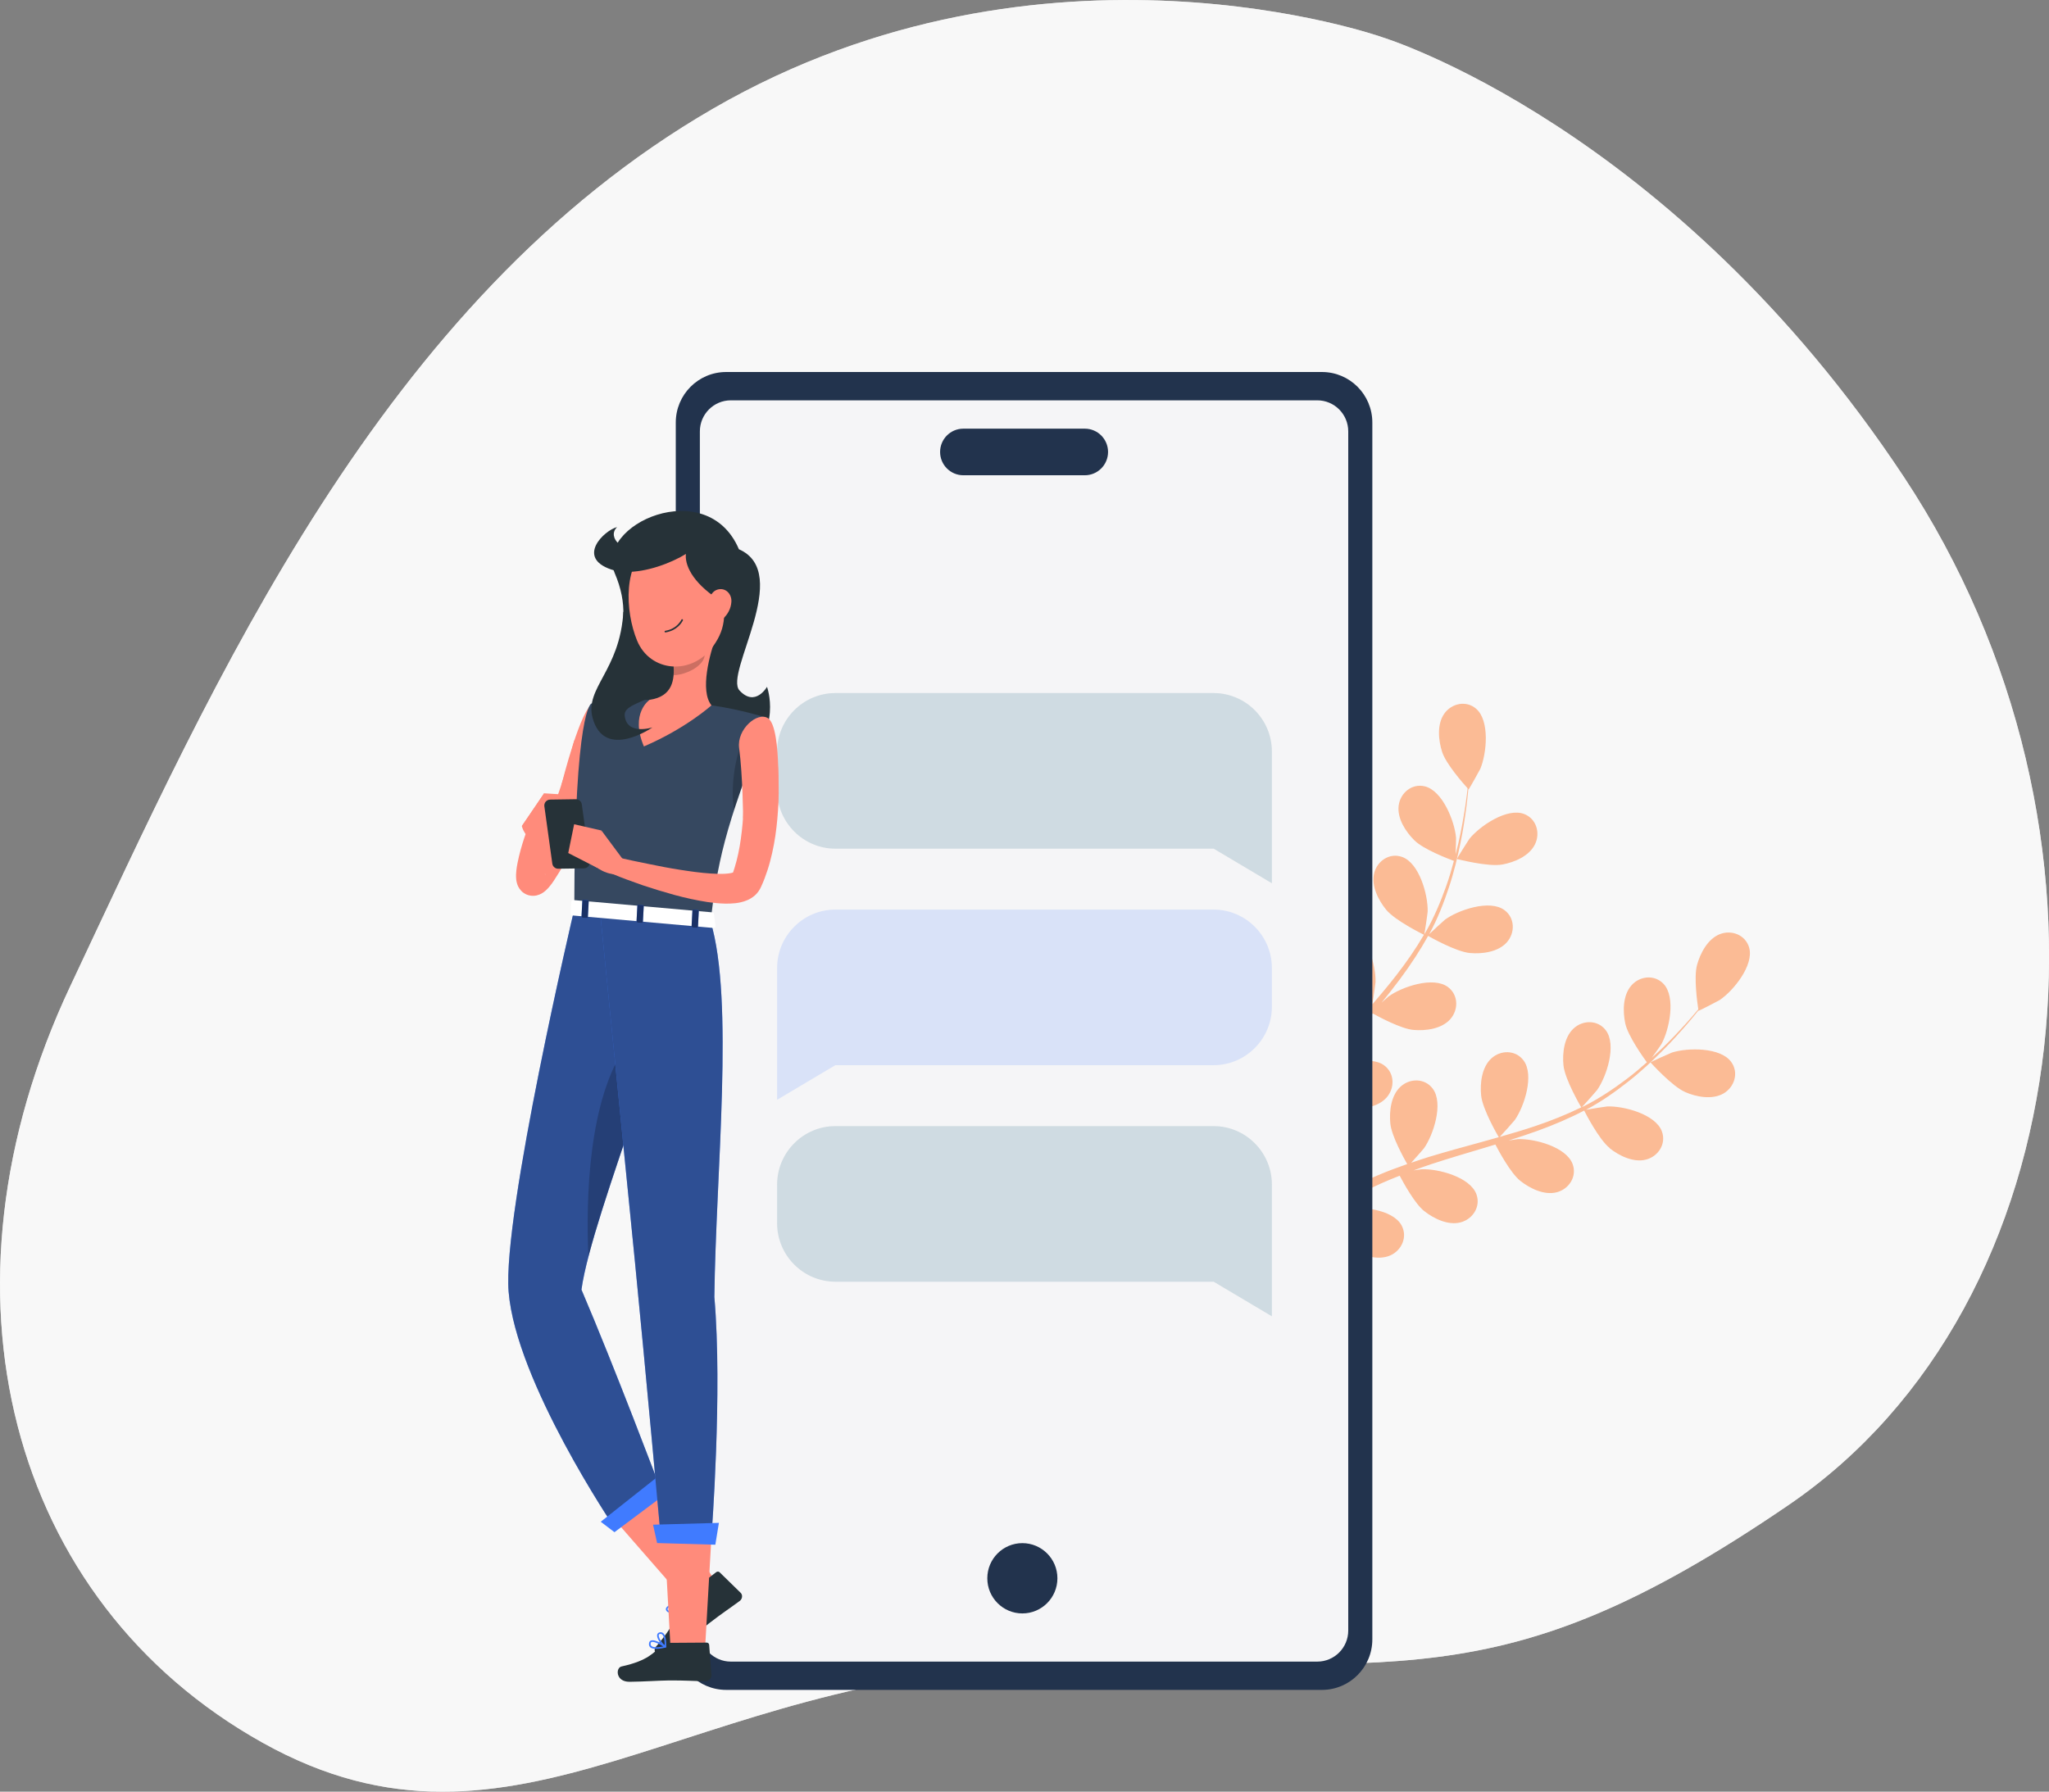<svg width="359" height="314" viewBox="0 0 359 314" fill="none" xmlns="http://www.w3.org/2000/svg">
<rect x="0" y="0" width="359" height="314" fill="#808080" stroke="none"/>
<g clip-path="url(#clip0_1304_2823)">
<path d="M242.244 6.547C242.244 6.547 183.047 -14.565 124.93 19.044C66.82 52.653 37.497 119.371 12.32 172.815C-12.856 226.26 1.638 280.622 45.998 305.407C90.359 330.192 120.523 293.657 182.757 291.873C244.991 290.096 261.726 299.017 313.367 263.758C365.008 228.507 374.343 145.246 333.608 83.634C292.858 22.03 242.244 6.547 242.244 6.547Z" fill="#F9F9F9"/>
<path opacity="0.7" d="M242.244 6.547C242.244 6.547 183.047 -14.565 124.93 19.044C66.82 52.653 37.497 119.371 12.32 172.815C-12.856 226.26 1.638 280.622 45.998 305.407C90.359 330.192 120.523 293.657 182.757 291.873C244.991 290.096 261.726 299.017 313.367 263.758C365.008 228.507 374.343 145.246 333.608 83.634C292.858 22.03 242.244 6.547 242.244 6.547Z" fill="#F9F9F9"/>
<g opacity="0.4">
<path d="M295.27 191.389C292.954 190.396 289.18 186.186 289.18 186.186C289.143 186.141 292.701 184.536 292.94 184.461C295.672 183.588 301.471 183.506 303.339 186.134C304.687 188.022 303.89 190.531 301.955 191.643C299.982 192.77 297.242 192.248 295.27 191.397V191.389Z" fill="#FE5E00"/>
<path d="M282.026 201.191C280.135 199.683 277.746 195.002 277.56 194.629C274.962 195.988 272.185 197.167 269.311 198.205C267.666 198.802 265.991 199.347 264.309 199.877C265.113 199.75 265.835 199.646 265.939 199.638C268.805 199.519 274.418 200.982 275.535 204.006C276.339 206.185 274.902 208.395 272.751 208.948C270.555 209.515 268.046 208.276 266.364 206.94C264.659 205.581 262.545 201.632 262.001 200.579C261.354 200.773 260.706 200.975 260.058 201.169C256.946 202.094 253.835 203.013 250.805 204.006C249.74 204.356 248.698 204.737 247.663 205.118C248.378 205.006 248.981 204.916 249.078 204.916C251.944 204.797 257.557 206.26 258.674 209.284C259.478 211.464 258.041 213.673 255.889 214.226C253.693 214.793 251.185 213.554 249.502 212.217C247.879 210.919 245.892 207.29 245.237 206.044C244.187 206.462 243.13 206.88 242.125 207.335C241.448 207.664 240.778 207.925 240.115 208.291C239.452 208.642 238.797 208.985 238.15 209.321C236.921 210.023 235.656 210.739 234.472 211.456C233.646 211.949 232.872 212.434 232.09 212.919C233.147 212.561 235.232 211.904 235.41 211.867C238.224 211.314 243.993 211.904 245.549 214.726C246.673 216.756 245.587 219.16 243.547 220.034C241.462 220.93 238.79 220.086 236.929 219.018C234.882 217.846 231.911 213.755 231.547 213.248C230.251 214.054 229.001 214.853 227.832 215.622C224.69 217.69 222.018 219.578 219.919 221.109L218.452 219.548C220.641 218.018 223.462 216.107 226.805 214.017C228.115 213.188 229.529 212.337 230.996 211.471C230.847 211.09 230.013 208.94 229.492 206.842C227.065 206.865 222.658 205.215 222.092 204.999C221.46 206.387 220.857 207.746 220.306 209.03C218.862 212.389 217.7 215.375 216.8 217.779L215.206 216.085C216.107 213.852 217.224 211.21 218.564 208.261C219.204 206.85 219.911 205.349 220.656 203.819C220.149 203.461 216.025 200.542 214.827 198.496C213.74 196.645 212.862 193.98 213.732 191.874C214.581 189.814 216.963 188.702 219.003 189.799C221.839 191.322 222.502 197.1 221.988 199.93C221.958 200.094 221.422 201.871 221.073 202.99C221.378 202.363 221.668 201.759 221.996 201.117C222.628 199.847 223.298 198.608 224.013 197.264C224.378 196.63 224.75 195.988 225.13 195.338C225.487 194.689 225.949 194.047 226.358 193.39C227.341 191.889 228.413 190.419 229.522 188.963C228.42 188.403 224.527 186.365 223.164 184.693C221.81 183.028 220.544 180.527 221.08 178.317C221.609 176.152 223.79 174.689 225.971 175.466C229.001 176.541 230.534 182.147 230.452 185.029C230.452 185.208 230.155 187.268 229.976 188.396C230.653 187.522 231.316 186.649 232.031 185.79C234.078 183.312 236.237 180.863 238.373 178.414C239.028 177.668 239.668 176.906 240.316 176.16C239.921 175.966 235.239 173.644 233.713 171.77C232.358 170.105 231.093 167.605 231.629 165.395C232.157 163.23 234.338 161.767 236.519 162.543C239.549 163.618 241.083 169.225 241.001 172.106C241.001 172.323 240.577 175.286 240.428 176.033C241.85 174.376 243.256 172.703 244.574 171.009C246.398 168.665 248.058 166.268 249.487 163.82C249.301 163.73 244.41 161.326 242.847 159.408C241.492 157.743 240.227 155.242 240.763 153.032C241.291 150.867 243.472 149.404 245.654 150.18C248.683 151.255 250.217 156.862 250.135 159.744C250.135 159.968 249.673 163.155 249.547 163.73C249.629 163.581 249.733 163.446 249.822 163.297C251.319 160.669 252.443 157.929 253.373 155.324C253.917 153.809 254.348 152.323 254.736 150.875C253.775 150.524 249.42 148.859 247.827 147.284C246.294 145.776 244.768 143.432 245.058 141.177C245.341 138.968 247.358 137.273 249.606 137.803C252.74 138.535 254.87 143.947 255.108 146.814C255.123 146.97 255.078 148.568 255.026 149.733C255.19 149.076 255.376 148.404 255.517 147.769C256.068 145.395 256.433 143.185 256.738 141.23C256.902 140.117 257.028 139.102 257.14 138.154C256.381 137.318 253.366 133.899 252.681 131.801C252.018 129.755 251.736 126.971 253.031 125.097C254.296 123.268 256.865 122.693 258.621 124.201C261.063 126.299 260.475 132.084 259.358 134.742C259.262 134.974 257.348 138.385 257.311 138.34C257.311 138.34 257.274 138.303 257.267 138.288C257.177 139.199 257.08 140.184 256.947 141.244C256.686 143.215 256.366 145.432 255.867 147.829C255.368 150.225 254.758 152.816 253.872 155.481C252.986 158.153 251.922 160.923 250.455 163.633C250.44 163.663 250.418 163.693 250.403 163.723C251.08 163.066 253.023 161.281 253.187 161.162C255.517 159.475 260.996 157.586 263.587 159.497C265.455 160.871 265.478 163.506 263.989 165.163C262.47 166.851 259.693 167.209 257.557 167.022C255.145 166.813 250.582 164.223 250.217 164.021C248.795 166.589 247.127 169.113 245.304 171.569C244.261 172.972 243.167 174.361 242.051 175.734C242.653 175.182 243.197 174.697 243.279 174.637C245.609 172.95 251.088 171.061 253.678 172.972C255.547 174.346 255.569 176.981 254.08 178.638C252.562 180.326 249.785 180.684 247.649 180.497C245.482 180.311 241.544 178.183 240.51 177.608C240.078 178.131 239.653 178.653 239.214 179.176C237.13 181.677 235.038 184.155 233.058 186.656C232.358 187.537 231.703 188.433 231.048 189.321C231.584 188.836 232.038 188.425 232.112 188.373C234.442 186.686 239.921 184.797 242.512 186.708C244.381 188.082 244.403 190.717 242.914 192.375C241.395 194.062 238.619 194.42 236.482 194.233C234.413 194.054 230.765 192.121 229.529 191.441C228.882 192.375 228.234 193.308 227.646 194.241C227.259 194.89 226.849 195.48 226.492 196.152C226.127 196.809 225.77 197.458 225.42 198.101C224.787 199.362 224.117 200.669 223.529 201.915C223.112 202.781 222.733 203.617 222.346 204.454C223.03 203.573 224.408 201.863 224.534 201.736C225.896 200.392 228.614 198.757 231.13 198.25C231.331 198.048 231.547 197.869 231.777 197.712C233.616 196.466 236.214 196.846 237.316 198.892C238.842 201.729 236.222 206.917 234.234 208.992C234.115 209.112 232.693 210.299 231.785 211.038C232.388 210.687 232.961 210.344 233.586 209.985C234.807 209.276 236.05 208.612 237.39 207.888C238.046 207.559 238.708 207.231 239.378 206.895C240.033 206.551 240.77 206.268 241.477 205.947C243.122 205.245 244.82 204.61 246.554 204.006C245.944 202.931 243.815 199.078 243.599 196.928C243.383 194.786 243.703 192.001 245.371 190.456C247.001 188.941 249.629 188.926 251.021 190.784C252.956 193.36 251.147 198.884 249.495 201.236C249.391 201.385 248.021 202.938 247.247 203.782C248.289 203.431 249.324 203.072 250.388 202.744C253.463 201.811 256.604 200.96 259.731 200.101C260.691 199.84 261.644 199.564 262.597 199.295C262.373 198.914 259.746 194.39 259.507 191.979C259.291 189.836 259.612 187.052 261.279 185.506C262.909 183.991 265.537 183.976 266.929 185.835C268.865 188.41 267.056 193.935 265.403 196.286C265.277 196.466 263.296 198.698 262.768 199.243C264.867 198.646 266.959 198.033 268.991 197.347C271.798 196.398 274.5 195.316 277.046 194.069C276.942 193.89 274.18 189.179 273.934 186.716C273.718 184.573 274.039 181.789 275.706 180.243C277.336 178.728 279.964 178.713 281.356 180.572C283.292 183.147 281.483 188.672 279.83 191.023C279.704 191.21 277.567 193.614 277.15 194.024C277.299 193.95 277.463 193.89 277.619 193.815C280.314 192.449 282.756 190.792 284.967 189.127C286.255 188.164 287.431 187.164 288.547 186.171C287.944 185.35 285.227 181.55 284.758 179.355C284.312 177.25 284.327 174.45 285.808 172.726C287.26 171.039 289.873 170.74 291.466 172.427C293.669 174.771 292.478 180.46 291.093 182.983C291.019 183.118 290.103 184.431 289.418 185.372C289.917 184.917 290.438 184.454 290.915 184.006C292.686 182.334 294.198 180.691 295.53 179.228C296.282 178.392 296.945 177.616 297.555 176.884C297.384 175.764 296.751 171.248 297.332 169.12C297.905 167.045 299.2 164.566 301.307 163.723C303.369 162.901 305.826 163.835 306.466 166.074C307.344 169.172 303.674 173.674 301.285 175.271C301.076 175.406 297.607 177.198 297.592 177.145C297.592 177.145 297.585 177.093 297.585 177.078C297.012 177.795 296.386 178.549 295.687 179.37C294.384 180.871 292.902 182.543 291.16 184.267C289.426 185.992 287.498 187.813 285.287 189.545C283.076 191.285 280.664 193.009 277.947 194.457C277.917 194.472 277.88 194.487 277.85 194.502C278.773 194.323 281.379 193.92 281.58 193.912C284.446 193.793 290.059 195.256 291.175 198.28C291.979 200.46 290.542 202.669 288.391 203.222C286.195 203.789 283.686 202.55 282.004 201.214L282.026 201.191Z" fill="#FE5E00"/>
<path d="M255.264 150.539C255.205 150.524 257.296 147.209 257.445 147.015C259.247 144.776 264.041 141.498 267.041 142.655C269.207 143.484 269.922 146.022 268.917 148.016C267.897 150.046 265.314 151.129 263.207 151.509C260.728 151.965 255.264 150.539 255.264 150.539Z" fill="#FE5E00"/>
</g>
<path d="M231.614 65.195H127.23C122.354 65.195 118.401 69.159 118.401 74.049V287.304C118.401 292.194 122.354 296.158 127.23 296.158H231.614C236.49 296.158 240.443 292.194 240.443 287.304V74.049C240.443 69.159 236.49 65.195 231.614 65.195Z" fill="#22334D"/>
<path opacity="0.95" d="M236.222 285.759V75.602C236.222 72.596 233.792 70.159 230.795 70.159H128.049C125.052 70.159 122.622 72.596 122.622 75.602L122.622 285.759C122.622 288.764 125.052 291.201 128.049 291.201H230.795C233.792 291.201 236.222 288.764 236.222 285.759Z" fill="white"/>
<path d="M179.124 282.758C182.516 282.758 185.266 280 185.266 276.599C185.266 273.197 182.516 270.44 179.124 270.44C175.732 270.44 172.983 273.197 172.983 276.599C172.983 280 175.732 282.758 179.124 282.758Z" fill="#22334D"/>
<path opacity="0.7" d="M212.646 121.461H146.354C140.749 121.461 136.156 126.067 136.156 131.689V138.505C136.156 144.126 140.749 148.732 146.354 148.732H212.646L222.844 154.794V131.689C222.844 126.067 218.259 121.461 212.646 121.461Z" fill="#C0D1D9"/>
<path opacity="0.15" d="M146.354 159.408H212.646C218.251 159.408 222.844 164.006 222.844 169.635V176.451C222.844 182.072 218.251 186.679 212.646 186.679H146.354L136.156 192.74V169.635C136.156 164.006 140.741 159.408 146.354 159.408Z" fill="#407BFF"/>
<path opacity="0.7" d="M212.646 197.354H146.354C140.749 197.354 136.156 201.96 136.156 207.581V214.397C136.156 220.019 140.749 224.625 146.354 224.625H212.646L222.844 230.687V207.581C222.844 201.96 218.259 197.354 212.646 197.354Z" fill="#C0D1D9"/>
<path d="M190.067 75.124H168.784C166.535 75.124 164.712 76.952 164.712 79.207C164.712 81.463 166.535 83.291 168.784 83.291H190.067C192.316 83.291 194.139 81.463 194.139 79.207C194.139 76.952 192.316 75.124 190.067 75.124Z" fill="#22334D"/>
<path d="M107.689 100.402C104.063 91.943 123.873 83.089 129.463 96.258C138.97 100.402 126.821 118.02 129.568 121.006C132.322 123.992 134.384 120.371 134.384 120.371C134.384 120.371 137.161 127.784 130.089 133.734C123.739 139.072 104.666 140.52 104.622 130.009C104.562 116.37 112.461 111.525 107.689 100.409V100.402Z" fill="#263238"/>
<path d="M125.905 278.002L120.575 281.115L107.778 266.446L114.418 260.436L125.905 278.002Z" fill="#FF8B7B"/>
<path d="M119.972 279.771L125.466 275.539C125.667 275.382 125.927 275.389 126.091 275.554L129.776 279.152C130.156 279.525 130.074 280.227 129.605 280.57C127.662 282.011 126.664 282.616 124.245 284.482C122.756 285.624 119.793 288.14 117.739 289.723C115.729 291.268 114.15 289.484 114.872 288.648C118.126 284.923 118.833 282.698 119.361 280.682C119.458 280.316 119.674 279.995 119.964 279.771H119.972Z" fill="#263238"/>
<path d="M118.736 281.989C118.252 282.362 117.746 282.638 117.337 282.616C117.076 282.601 116.875 282.481 116.734 282.25C116.652 282.108 116.644 281.959 116.711 281.809C117.076 281.04 119.734 280.473 120.031 280.413C120.091 280.398 120.15 280.428 120.173 280.481C120.203 280.533 120.188 280.6 120.15 280.645C119.793 281.04 119.272 281.578 118.736 281.996V281.989ZM117.15 281.712C117.061 281.78 116.994 281.847 116.964 281.921C116.935 281.981 116.942 282.041 116.979 282.101C117.076 282.257 117.203 282.339 117.374 282.347C117.858 282.369 118.699 281.794 119.652 280.787C118.751 281.003 117.619 281.361 117.15 281.712Z" fill="#407BFF"/>
<path d="M120.128 280.652C120.128 280.652 120.091 280.675 120.076 280.682C119.309 280.884 117.411 280.779 117.113 280.189C117.046 280.048 117.024 279.824 117.322 279.547C117.545 279.346 117.806 279.241 118.103 279.241C119.079 279.249 120.113 280.398 120.158 280.443C120.188 280.481 120.203 280.533 120.18 280.578C120.173 280.607 120.151 280.63 120.128 280.652ZM117.567 279.689C117.567 279.689 117.523 279.727 117.5 279.749C117.307 279.936 117.352 280.025 117.366 280.055C117.545 280.406 118.915 280.585 119.756 280.466C119.428 280.152 118.714 279.532 118.074 279.532C117.88 279.532 117.716 279.585 117.567 279.697V279.689Z" fill="#407BFF"/>
<path d="M106.535 131.099C106.185 132.704 105.783 134.152 105.336 135.653C104.897 137.138 104.428 138.617 103.9 140.072C102.85 142.991 101.689 145.88 100.282 148.687L99.187 150.778C98.793 151.464 98.406 152.151 97.996 152.831L97.356 153.838C97.133 154.182 96.962 154.488 96.656 154.891C96.507 155.085 96.359 155.279 96.158 155.511C95.949 155.742 95.756 155.966 95.309 156.317C95.019 156.504 94.81 156.713 94.036 156.922C93.895 156.959 93.612 156.996 93.381 156.996C93.158 156.996 92.867 156.966 92.584 156.884C92.048 156.742 91.557 156.384 91.311 156.108C90.783 155.526 90.679 155.1 90.589 154.839C90.5 154.548 90.478 154.346 90.448 154.152C90.381 153.443 90.425 152.995 90.47 152.532C90.522 152.084 90.589 151.666 90.671 151.263C90.82 150.457 91.021 149.688 91.222 148.934C91.639 147.418 92.13 145.97 92.718 144.514L95.659 145.171L95.465 149.613C95.428 150.337 95.413 151.061 95.406 151.748C95.406 152.092 95.413 152.428 95.436 152.726C95.458 153.017 95.495 153.323 95.532 153.361C95.532 153.361 95.547 153.338 95.517 153.226C95.48 153.152 95.458 152.898 95.056 152.45C94.87 152.241 94.46 151.942 94.014 151.823C93.783 151.756 93.537 151.733 93.359 151.726C93.172 151.726 92.934 151.763 92.838 151.785C92.249 151.95 92.197 152.047 92.056 152.129C91.9 152.241 91.959 152.181 91.989 152.129L92.16 151.838L93.158 150.046C93.493 149.419 93.798 148.777 94.125 148.142L95.041 146.194C96.202 143.559 97.252 140.856 98.168 138.087C98.629 136.705 99.053 135.309 99.478 133.913C99.887 132.532 100.282 131.077 100.617 129.755L106.542 131.099H106.535Z" fill="#FF8B7B"/>
<path d="M103.989 123.327C101.823 123.678 98.406 137.437 98.406 137.437L103.386 141.282C103.386 141.282 108.389 131.338 108.597 126.866C108.746 123.626 105.619 123.066 103.997 123.327H103.989Z" fill="#FF8B7B"/>
<path d="M96.18 145.873L95.339 139.027L91.43 144.776C91.43 144.776 91.929 147.142 94.341 147.53L96.18 145.865V145.873Z" fill="#FF8B7B"/>
<path d="M123.493 289.611L117.538 289.82L116.391 268.969L124.662 269.088L123.493 289.611Z" fill="#FF8B7B"/>
<path d="M117.128 287.916L123.806 287.871C124.051 287.871 124.237 288.036 124.252 288.274L124.654 293.567C124.699 294.12 124.193 294.642 123.627 294.635C121.304 294.613 120.188 294.486 117.255 294.501C115.446 294.516 112.796 294.717 110.302 294.739C107.86 294.754 107.838 292.283 108.895 292.052C113.622 291.014 114.448 289.626 116.108 288.289C116.406 288.051 116.771 287.916 117.128 287.916Z" fill="#263238"/>
<path d="M103.624 123.29C103.624 123.29 100.661 124.037 100.617 159.363C110.093 160.206 119.89 161.072 124.498 161.483C125.689 151.636 126.664 145.582 134.578 125.858C134.578 125.858 129.754 124.313 124.654 123.611C120.664 123.059 117.396 122.641 113.808 122.648C109.081 122.663 103.624 123.29 103.624 123.29Z" fill="#364860"/>
<path opacity="0.2" d="M129.873 130.367L131.146 134.72C130.148 137.415 129.322 139.796 128.63 141.939C127.907 137.915 128.912 132.667 129.88 130.367H129.873Z" fill="black"/>
<path d="M95.331 139.027L91.43 144.776L96.172 144.499L98.711 139.244L95.331 139.027Z" fill="#FF8B7B"/>
<path d="M97.81 152.248L102.314 152.181C102.939 152.174 103.416 151.614 103.327 151.002L101.934 140.961C101.86 140.438 101.413 140.057 100.892 140.065L96.388 140.132C95.763 140.139 95.287 140.699 95.376 141.312L96.768 151.352C96.843 151.875 97.289 152.256 97.81 152.248Z" fill="#263238"/>
<path d="M125.577 111.189C124.319 114.653 122.592 121.043 124.654 123.611C124.654 123.611 120.203 127.65 112.818 130.815C110.332 124.977 113.815 122.648 113.815 122.648C117.858 122.058 118.23 119.132 117.999 116.332L125.585 111.181L125.577 111.189Z" fill="#FF8B7B"/>
<path d="M109.222 107.217C108.597 117.587 102.381 120.558 103.84 125.858C105.902 133.331 114.314 127.478 114.314 127.478C114.314 127.478 109.736 128.964 109.446 125.343C109.207 122.379 119.771 122.82 116.838 115.795C114.962 111.293 109.222 107.217 109.222 107.217Z" fill="#263238"/>
<path opacity="0.2" d="M123.411 113.809L117.992 116.332C118.051 116.997 118.066 117.661 118.014 118.303C119.146 118.4 122.071 117.542 123.18 115.72C123.605 115.026 123.478 114.19 123.411 113.809Z" fill="black"/>
<path d="M126.515 101.439C127.059 107.329 127.416 109.808 124.945 113.257C121.223 118.445 113.89 117.833 111.605 112.227C109.543 107.18 108.999 98.401 114.337 95.191C119.592 92.033 125.979 95.549 126.523 101.439H126.515Z" fill="#FF8B7B"/>
<path d="M125.22 95.541C120.59 92.354 116.741 98.468 124.96 104.425C133.178 110.383 130.468 99.162 125.22 95.541Z" fill="#263238"/>
<path d="M122.756 93.825C124.669 95.549 113.279 101.909 107.086 99.804C100.9 97.707 105.858 92.951 108.121 92.369C106.185 94.243 109.572 97.087 111.217 95.31C112.863 93.533 118.922 90.361 122.756 93.825Z" fill="#263238"/>
<path d="M100.617 159.363C100.617 159.363 88.014 212.882 89.115 226.394C90.403 242.191 107.629 267.655 107.629 267.655L115.543 260.459C115.543 260.459 107.681 239.593 101.875 226.013C103.736 212.426 120.188 174.04 120.188 161.11L100.609 159.37L100.617 159.363Z" fill="#407BFF"/>
<path opacity="0.6" d="M100.617 159.363C100.617 159.363 88.014 212.882 89.115 226.394C90.403 242.191 107.629 267.655 107.629 267.655L115.543 260.459C115.543 260.459 107.681 239.593 101.875 226.013C103.736 212.426 120.188 174.04 120.188 161.11L100.609 159.37L100.617 159.363Z" fill="#22334D"/>
<path d="M117.002 261.526L107.659 268.521L105.255 266.692L115.513 258.57L117.002 261.526Z" fill="#407BFF"/>
<path opacity="0.2" d="M109.937 182.901C102.999 192.546 102.657 210.284 103.088 220.243C105.471 211.09 110.466 197.414 114.448 185.103C114.359 180.37 113.19 178.385 109.937 182.901Z" fill="black"/>
<path d="M105.098 159.408C105.098 159.408 109.706 205.633 111.255 221.228C113.086 239.75 115.773 269.454 115.773 269.454L124.662 269.081C124.662 269.081 126.612 243.9 125.161 227.305C125.429 205.275 128.667 175.339 124.498 161.483L105.098 159.408Z" fill="#407BFF"/>
<path opacity="0.6" d="M105.098 159.408C105.098 159.408 109.706 205.633 111.255 221.228C113.086 239.75 115.773 269.454 115.773 269.454L124.662 269.081C124.662 269.081 126.612 243.9 125.161 227.305C125.429 205.275 128.667 175.339 124.498 161.483L105.098 159.408Z" fill="#22334D"/>
<path d="M125.332 270.716L115.133 270.425L114.418 267.207L125.957 266.886L125.332 270.716Z" fill="#407BFF"/>
<path d="M117.389 110.636C117.151 110.719 116.89 110.786 116.607 110.831C116.533 110.845 116.458 110.793 116.443 110.711C116.428 110.636 116.481 110.562 116.562 110.547C118.639 110.226 119.384 108.613 119.391 108.598C119.421 108.524 119.51 108.494 119.577 108.531C119.652 108.561 119.682 108.651 119.652 108.718C119.622 108.778 119.026 110.077 117.389 110.636Z" fill="#263238"/>
<path d="M128.146 105.456C128.079 106.68 127.446 107.755 126.687 108.412C125.54 109.405 124.327 108.531 124.111 107.113C123.917 105.836 124.275 103.783 125.682 103.335C127.066 102.902 128.228 104.052 128.146 105.456Z" fill="#FF8B7B"/>
<path d="M136.178 133.025C136.29 134.108 136.349 135.048 136.387 136.056C136.424 137.049 136.439 138.034 136.431 139.027C136.401 141.013 136.275 142.991 136.044 144.985C135.821 146.978 135.456 148.971 134.927 150.964C134.667 151.957 134.339 152.95 133.967 153.936C133.781 154.428 133.573 154.921 133.349 155.406C133.349 155.421 133.238 155.638 133.163 155.779C133.081 155.936 132.992 156.078 132.895 156.212C132.694 156.496 132.478 156.72 132.255 156.929C131.808 157.317 131.362 157.571 130.952 157.75C130.141 158.094 129.471 158.213 128.838 158.288C128.213 158.355 127.639 158.37 127.081 158.362C125.972 158.34 124.952 158.228 123.947 158.086C121.945 157.773 120.039 157.347 118.163 156.84C116.287 156.324 114.448 155.757 112.624 155.152C110.808 154.51 109.014 153.876 107.227 153.122L108.158 150.248C109.967 150.643 111.806 151.061 113.637 151.412C115.461 151.793 117.292 152.144 119.116 152.428C120.932 152.711 122.749 152.972 124.505 153.084C125.376 153.144 126.24 153.174 127.029 153.129C127.416 153.107 127.788 153.07 128.101 153.002C128.406 152.943 128.659 152.853 128.719 152.808C128.734 152.793 128.697 152.793 128.607 152.868C128.54 152.913 128.496 152.965 128.429 153.055L128.339 153.189C128.339 153.189 128.272 153.338 128.309 153.241C128.451 152.853 128.592 152.465 128.711 152.062C128.957 151.255 129.173 150.434 129.352 149.583C129.716 147.889 129.94 146.134 130.104 144.357C130.26 142.581 130.319 140.774 130.312 138.967C130.312 138.064 130.312 137.161 130.275 136.258C130.238 135.369 130.193 134.421 130.141 133.615L136.186 133.003L136.178 133.025Z" fill="#FF8B7B"/>
<path d="M134.548 125.858C137.116 127.538 136.245 142.185 136.245 142.185L130.2 143.402C130.2 143.402 130.148 135.974 129.501 131.099C129.061 127.807 132.716 124.671 134.548 125.866V125.858Z" fill="#FF8B7B"/>
<path d="M113.853 288.603C113.711 288.431 113.667 288.2 113.726 287.916C113.778 287.677 113.92 287.565 114.031 287.52C114.746 287.199 116.473 288.356 116.667 288.491C116.711 288.521 116.734 288.58 116.719 288.633C116.704 288.685 116.659 288.73 116.607 288.745C115.825 288.931 114.433 289.17 113.912 288.67C113.89 288.648 113.875 288.625 113.853 288.61V288.603ZM116.22 288.543C115.513 288.103 114.508 287.603 114.136 287.774C114.091 287.797 114.031 287.834 114.009 287.953C113.964 288.177 114.002 288.342 114.121 288.454C114.404 288.73 115.178 288.76 116.227 288.543H116.22Z" fill="#407BFF"/>
<path d="M115.811 288.073C115.394 287.558 115.036 286.886 115.148 286.46C115.185 286.333 115.289 286.109 115.647 286.065C115.87 286.035 116.071 286.095 116.227 286.251C116.83 286.819 116.726 288.536 116.719 288.61C116.719 288.663 116.689 288.707 116.644 288.73C116.6 288.752 116.548 288.752 116.503 288.73C116.302 288.61 116.041 288.371 115.803 288.073H115.811ZM116.093 286.528C116.093 286.528 116.056 286.483 116.034 286.46C115.93 286.363 115.811 286.326 115.669 286.341C115.49 286.363 115.446 286.445 115.423 286.513C115.312 286.923 115.922 287.886 116.458 288.334C116.458 287.797 116.406 286.908 116.093 286.528Z" fill="#407BFF"/>
<path d="M125.086 160.102L125.347 162.312C125.406 162.483 125.175 162.64 124.9 162.618L100.319 160.438C100.103 160.415 99.939 160.296 99.954 160.162L100.088 157.982C100.096 157.832 100.304 157.72 100.542 157.743L124.729 159.885C124.908 159.9 125.049 159.99 125.086 160.102Z" fill="white"/>
<path d="M121.394 162.543L122.041 162.603C122.168 162.618 122.28 162.558 122.287 162.476L122.436 159.646C122.436 159.564 122.339 159.49 122.213 159.475L121.565 159.415C121.438 159.4 121.327 159.46 121.319 159.542L121.17 162.371C121.17 162.453 121.267 162.528 121.394 162.543Z" fill="#407BFF"/>
<path opacity="0.6" d="M121.394 162.543L122.041 162.603C122.168 162.618 122.28 162.558 122.287 162.476L122.436 159.646C122.436 159.564 122.339 159.49 122.213 159.475L121.565 159.415C121.438 159.4 121.327 159.46 121.319 159.542L121.17 162.371C121.17 162.453 121.267 162.528 121.394 162.543Z" fill="black"/>
<path d="M102.106 160.826L102.753 160.886C102.88 160.901 102.992 160.841 102.999 160.759L103.148 157.929C103.148 157.847 103.051 157.773 102.925 157.758L102.277 157.698C102.15 157.683 102.039 157.743 102.031 157.825L101.882 160.654C101.882 160.736 101.979 160.811 102.106 160.826Z" fill="#407BFF"/>
<path opacity="0.6" d="M102.106 160.826L102.753 160.886C102.88 160.901 102.992 160.841 102.999 160.759L103.148 157.929C103.148 157.847 103.051 157.773 102.925 157.758L102.277 157.698C102.15 157.683 102.039 157.743 102.031 157.825L101.882 160.654C101.882 160.736 101.979 160.811 102.106 160.826Z" fill="black"/>
<path d="M111.746 161.684L112.394 161.744C112.52 161.759 112.632 161.699 112.639 161.617L112.788 158.788C112.788 158.706 112.691 158.631 112.565 158.616L111.917 158.556C111.791 158.542 111.679 158.601 111.672 158.683L111.523 161.513C111.523 161.595 111.619 161.67 111.746 161.684Z" fill="#407BFF"/>
<path opacity="0.6" d="M111.746 161.684L112.394 161.744C112.52 161.759 112.632 161.699 112.639 161.617L112.788 158.788C112.788 158.706 112.691 158.631 112.565 158.616L111.917 158.556C111.791 158.542 111.679 158.601 111.672 158.683L111.523 161.513C111.523 161.595 111.619 161.67 111.746 161.684Z" fill="black"/>
<path d="M109.081 150.531L105.381 145.552L103.833 151.509C103.833 151.509 106.602 153.935 108.954 152.987L109.081 150.531Z" fill="#FF8B7B"/>
<path d="M100.594 144.454L99.56 149.494L104.585 152.069L105.389 145.552L100.594 144.454Z" fill="#FF8B7B"/>
</g>
<defs>
<clipPath id="clip0_1304_2823">
<rect width="359" height="314" fill="white"/>
</clipPath>
</defs>
</svg>
